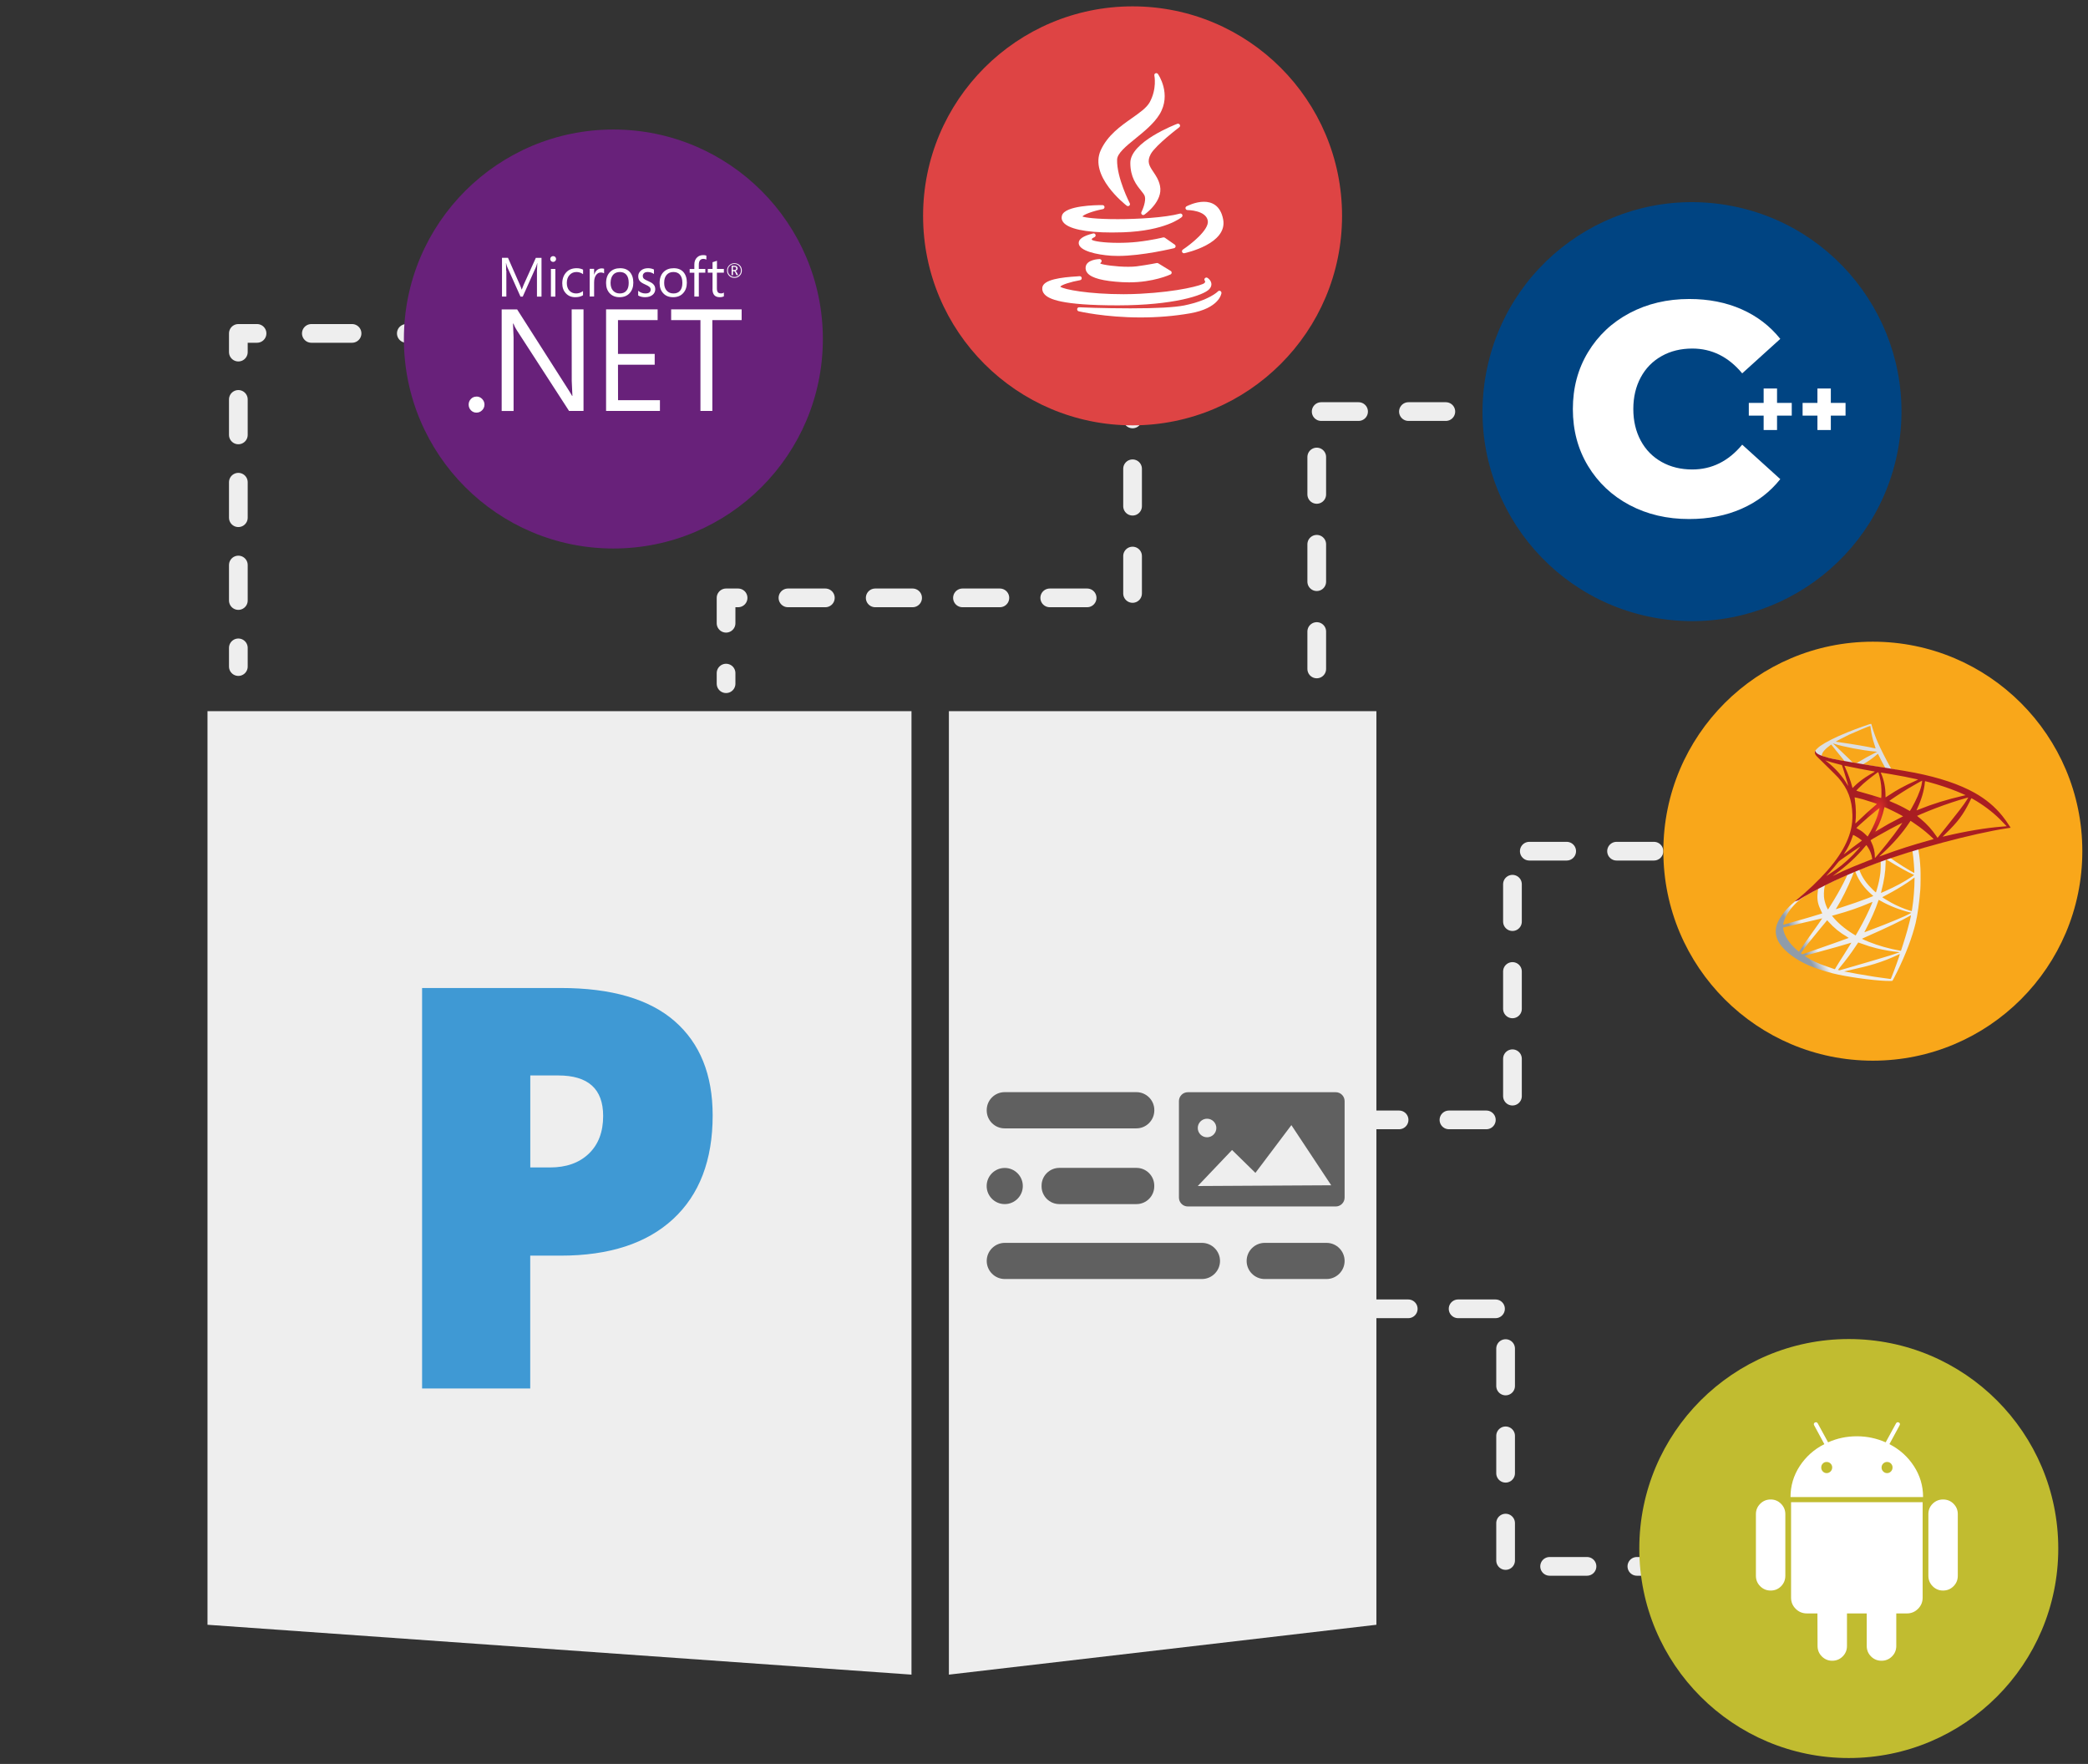 <?xml version="1.0" encoding="utf-8"?>
<!-- Generator: Adobe Illustrator 25.0.1, SVG Export Plug-In . SVG Version: 6.00 Build 0)  -->
<svg xmlns="http://www.w3.org/2000/svg" xmlns:xlink="http://www.w3.org/1999/xlink" version="1.1" id="Layer_1" x="0px" y="0px" viewBox="0 0 335 283" style="enable-background:new 0 0 335 283;" xml:space="preserve">
<rect x="0" y="0" width="335" height="283" fill="#333333" stroke="none"/>
<style type="text/css">
	.st0{fill:#EEEEEE;}
	
		.st1{fill:none;stroke:#EEEEEE;stroke-width:3;stroke-linecap:round;stroke-linejoin:round;stroke-miterlimit:10;stroke-dasharray:6,8;}
	.st2{fill:none;stroke:#EEEEEE;stroke-width:3;stroke-linecap:round;stroke-linejoin:round;}
	.st3{fill:none;stroke:#EEEEEE;stroke-width:3;stroke-linecap:round;stroke-linejoin:round;stroke-dasharray:6.53,8.707;}
	.st4{fill:none;stroke:#EEEEEE;stroke-width:3;stroke-linecap:round;stroke-linejoin:round;stroke-dasharray:5.694,7.591;}
	.st5{fill:#68217A;}
	.st6{fill:#DE4444;}
	.st7{fill:#004482;}
	.st8{fill:#F9A71A;}
	.st9{fill:#C1BC30;}
	.st10{fill:#FFFFFF;}
	.st11{fill:url(#SVGID_1_);}
	.st12{fill:url(#SVGID_2_);}
	.st13{fill:url(#SVGID_3_);}
	.st14{fill:#606060;}
	.st15{fill:#3F99D4;}
</style>
<g id="Aspose.PDF">
	<polygon class="st0" points="146.24,268.67 33.29,260.67 33.29,114.1 146.24,114.1  "/>
	<polygon class="st0" points="152.24,268.67 220.83,260.67 220.83,114.1 152.24,114.1  "/>
	<g id="lines_3_">
		<polyline class="st1" points="181.71,61.21 181.71,95.92 116.49,95.92 116.49,109.69   "/>
		<polyline class="st1" points="245.97,66.03 211.26,66.03 211.26,109.69   "/>
		<polyline class="st1" points="293.36,136.56 242.66,136.56 242.66,179.67 218.69,179.67   "/>
		<polyline class="st1" points="296.62,251.3 241.56,251.3 241.56,209.98 218.69,209.98   "/>
		<g>
			<g>
				<line class="st2" x1="83.43" y1="53.49" x2="80.43" y2="53.49"/>
				<line class="st3" x1="71.72" y1="53.49" x2="45.6" y2="53.49"/>
				<polyline class="st2" points="41.24,53.49 38.24,53.49 38.24,56.49     "/>
				<line class="st4" x1="38.24" y1="64.08" x2="38.24" y2="100.14"/>
				<line class="st2" x1="38.24" y1="103.94" x2="38.24" y2="106.94"/>
			</g>
		</g>
	</g>
	<g id="circles_3_">
		<circle class="st5" cx="98.41" cy="54.39" r="33.61"/>
		<circle class="st6" cx="181.71" cy="34.63" r="33.61"/>
		
			<ellipse transform="matrix(0.16 -0.987 0.987 0.16 162.85 323.466)" class="st7" cx="271.52" cy="66.03" rx="33.61" ry="33.61"/>
		<circle class="st8" cx="300.48" cy="136.56" r="33.61"/>
		<circle class="st9" cx="296.62" cy="248.44" r="33.61"/>
		<g id="java_3_">
			<path id="XMLID_32_" class="st10" d="M181.57,18.98c-1.81,1.27-3.86,2.72-4.96,5.11c-1.91,4.17,3.91,8.71,4.16,8.91     c0.06,0.04,0.13,0.07,0.2,0.07c0.07,0,0.15-0.03,0.21-0.07c0.12-0.1,0.15-0.26,0.08-0.39c-0.02-0.04-2.11-4.1-2.03-7.01     c0.03-1.01,1.45-2.16,2.95-3.38c1.38-1.12,2.94-2.38,3.85-3.86c2-3.26-0.22-6.46-0.25-6.49c-0.09-0.12-0.25-0.17-0.39-0.11     s-0.22,0.21-0.18,0.36c0,0.02,0.44,2.14-0.77,4.32C183.92,17.33,182.83,18.09,181.57,18.98z"/>
			<path id="XMLID_31_" class="st10" d="M189.2,20.42c0.13-0.1,0.17-0.27,0.09-0.41s-0.25-0.2-0.4-0.15     c-0.31,0.12-7.54,2.9-7.54,6.27c0,2.32,0.99,3.55,1.71,4.44c0.28,0.35,0.53,0.65,0.61,0.91c0.23,0.75-0.31,2.09-0.54,2.55     c-0.07,0.13-0.03,0.29,0.08,0.39c0.06,0.05,0.13,0.08,0.21,0.08c0.06,0,0.13-0.02,0.18-0.06c0.12-0.09,3.04-2.15,2.51-4.63     c-0.19-0.94-0.66-1.63-1.07-2.24c-0.63-0.94-1.09-1.62-0.4-2.88C185.48,23.23,189.17,20.45,189.2,20.42z"/>
			<path id="XMLID_30_" class="st10" d="M170.39,34.55c-0.12,0.37-0.07,0.74,0.17,1.06c0.78,1.09,3.56,1.69,7.81,1.69l0,0     c0.58,0,1.19-0.01,1.81-0.03c6.8-0.24,9.33-2.36,9.43-2.45c0.11-0.1,0.14-0.26,0.07-0.39c-0.07-0.13-0.22-0.2-0.37-0.16     c-2.4,0.65-6.87,0.89-9.98,0.89c-3.47,0-5.24-0.25-5.67-0.43c0.22-0.31,1.59-0.85,3.29-1.18c0.16-0.03,0.27-0.18,0.26-0.35     c-0.02-0.16-0.15-0.29-0.32-0.29C175.9,32.89,170.91,32.97,170.39,34.55z"/>
			<path id="XMLID_29_" class="st10" d="M193.16,32.37c-1.4,0-2.73,0.7-2.79,0.73c-0.13,0.07-0.2,0.22-0.16,0.36     s0.16,0.24,0.31,0.24c0.03,0,2.99,0.02,3.26,1.72c0.24,1.46-2.8,3.83-4,4.62c-0.13,0.09-0.18,0.25-0.12,0.39     c0.05,0.12,0.17,0.2,0.3,0.2c0.02,0,0.04,0,0.07-0.01c0.28-0.06,6.92-1.52,6.22-5.39C195.82,32.87,194.33,32.37,193.16,32.37z"/>
			<path id="XMLID_28_" class="st10" d="M188.61,39.57c0.02-0.12-0.03-0.25-0.13-0.32l-1.59-1.11c-0.08-0.05-0.18-0.07-0.27-0.05     c-0.02,0-1.68,0.44-4.1,0.71c-0.96,0.11-2.03,0.16-3.11,0.16c-2.42,0-4-0.28-4.23-0.49c-0.03-0.06-0.02-0.09-0.02-0.1     c0.04-0.12,0.27-0.25,0.41-0.31c0.16-0.06,0.25-0.23,0.2-0.39s-0.22-0.26-0.38-0.22c-1.6,0.39-2.38,0.92-2.32,1.6     c0.1,1.2,2.88,1.82,5.23,1.98c0.34,0.02,0.7,0.03,1.09,0.03l0,0c3.91,0,8.92-1.23,8.97-1.24     C188.49,39.79,188.58,39.69,188.61,39.57z"/>
			<path id="XMLID_27_" class="st10" d="M176.6,42.15c0.12-0.08,0.17-0.23,0.13-0.36c-0.04-0.14-0.17-0.23-0.32-0.23     c-0.21,0.01-2.09,0.09-2.23,1.29c-0.04,0.36,0.06,0.68,0.3,0.97c0.68,0.8,2.5,1.28,5.57,1.45c0.36,0.02,0.73,0.03,1.1,0.03     c3.91,0,6.54-1.22,6.65-1.27s0.18-0.16,0.18-0.27c0.01-0.12-0.05-0.23-0.15-0.29l-2.01-1.23c-0.07-0.04-0.15-0.06-0.23-0.04     c-0.01,0-1.29,0.27-3.22,0.53c-0.36,0.05-0.82,0.07-1.36,0.07c-1.93,0-4.07-0.31-4.48-0.52     C176.54,42.24,176.55,42.19,176.6,42.15z"/>
			<path id="XMLID_26_" class="st10" d="M179.35,48.99c8.95-0.01,13.75-1.6,14.67-2.6c0.33-0.35,0.36-0.69,0.33-0.91     c-0.07-0.54-0.56-0.87-0.62-0.9c-0.13-0.09-0.31-0.06-0.42,0.06c-0.1,0.12-0.11,0.3,0,0.42c0.06,0.07,0.09,0.19-0.08,0.36     c-0.37,0.35-4.1,1.39-10.31,1.71c-0.85,0.04-1.74,0.07-2.65,0.07c-5.56,0-9.63-0.76-10.16-1.21c0.21-0.3,1.65-0.77,3.18-1.04     c0.17-0.03,0.29-0.19,0.26-0.37s-0.19-0.29-0.36-0.27c-0.04,0.01-0.19,0.01-0.36,0.03c-2.53,0.15-5.44,0.5-5.6,1.8     c-0.05,0.4,0.07,0.76,0.35,1.07C168.27,47.97,170.23,48.99,179.35,48.99L179.35,48.99z"/>
			<path id="XMLID_25_" class="st10" d="M195.78,46.68c-0.13-0.06-0.28-0.03-0.37,0.07c-0.01,0.01-1.36,1.42-5.4,2.25     c-1.55,0.31-4.45,0.47-8.64,0.47s-8.18-0.16-8.22-0.17c-0.17-0.01-0.31,0.11-0.33,0.28c-0.02,0.16,0.08,0.32,0.24,0.36     c0.04,0.01,4.22,0.99,9.94,0.99c2.74,0,5.41-0.22,7.93-0.66c4.7-0.82,5.03-3.15,5.04-3.25C195.98,46.87,195.9,46.73,195.78,46.68     z"/>
		</g>
		<g id="CPP_3_">
			<g>
				<path class="st10" d="M261.45,81.03c-2.83-1.5-5.05-3.6-6.67-6.28c-1.62-2.68-2.43-5.73-2.43-9.12c0-3.4,0.81-6.44,2.43-9.12      c1.62-2.68,3.84-4.78,6.67-6.28s6.02-2.26,9.58-2.26c3.11,0,5.9,0.55,8.39,1.65c2.49,1.1,4.56,2.69,6.21,4.75l-6.11,5.53      c-2.2-2.65-4.87-3.98-8.01-3.98c-1.84,0-3.49,0.4-4.92,1.21c-1.44,0.81-2.56,1.95-3.35,3.42s-1.19,3.16-1.19,5.07      s0.4,3.6,1.19,5.07s1.91,2.61,3.35,3.42s3.08,1.21,4.92,1.21c3.14,0,5.81-1.33,8.01-3.98l6.11,5.53      c-1.65,2.07-3.72,3.66-6.21,4.75c-2.49,1.1-5.29,1.65-8.39,1.65C267.47,83.28,264.28,82.53,261.45,81.03z"/>
			</g>
			<g>
				<path class="st10" d="M287.47,66.68h-2.36v2.31h-2.15v-2.31h-2.38v-2.04h2.38v-2.31h2.15v2.31h2.36V66.68z"/>
				<path class="st10" d="M296.1,66.68h-2.36v2.31h-2.15v-2.31h-2.38v-2.04h2.38v-2.31h2.15v2.31h2.36V66.68z"/>
			</g>
		</g>
		<path id="NET_3_" class="st10" d="M107.68,51.36h4.7v14.57h1.91V51.36h4.7v-1.73h-11.31V51.36z M99.15,58.51h5.89v-1.73h-5.89    v-5.42h6.36v-1.73h-8.27v16.3h8.64V64.2h-6.72L99.15,58.51L99.15,58.51z M91.73,61.12l0.11,2.4h-0.05    c-0.11-0.22-0.34-0.58-0.66-1.09l-8.16-12.79h-2.48v16.3h1.91V54.16l-0.09-2.24h0.07c0.14,0.37,0.31,0.71,0.51,1.02l8.41,12.99    h2.32v-16.3h-1.9L91.73,61.12L91.73,61.12z M76.44,63.63c-0.35,0-0.64,0.12-0.89,0.38c-0.24,0.25-0.36,0.55-0.36,0.91    c0,0.34,0.13,0.66,0.36,0.9c0.24,0.25,0.54,0.38,0.89,0.38c0.36,0,0.66-0.13,0.91-0.38s0.38-0.56,0.38-0.91S77.6,64.26,77.35,64    c-0.24-0.25-0.57-0.39-0.91-0.38 M114.31,46.37c0,0.87,0.39,1.31,1.16,1.31c0.28,0,0.5-0.05,0.67-0.14v-0.61    c-0.13,0.1-0.3,0.15-0.46,0.14c-0.24,0-0.4-0.06-0.51-0.19c-0.1-0.12-0.15-0.34-0.15-0.63v-2.5h1.12v-0.6h-1.11v-1.31l-0.71,0.23    v1.08h-0.76v0.6h0.76v2.63L114.31,46.37z M111.41,47.58h0.71v-3.83h1.04v-0.6h-1.04v-0.68c0-0.63,0.25-0.94,0.74-0.94    c0.16,0,0.33,0.04,0.47,0.12v-0.64c-0.13-0.06-0.3-0.08-0.52-0.08c-0.38,0-0.7,0.11-0.96,0.36c-0.3,0.28-0.45,0.66-0.45,1.15v0.72    h-0.75v0.6h0.75v3.84L111.41,47.58z M106.56,45.38c0-0.57,0.14-1,0.42-1.31c0.27-0.29,0.62-0.43,1.06-0.43    c0.45,0,0.8,0.14,1.05,0.43c0.26,0.3,0.39,0.73,0.39,1.3c0,0.54-0.11,0.97-0.36,1.26c-0.24,0.3-0.6,0.45-1.07,0.45    c-0.45,0-0.81-0.15-1.08-0.45C106.69,46.33,106.56,45.91,106.56,45.38 M109.6,47.04c0.4-0.43,0.6-0.99,0.6-1.7    c0-0.72-0.19-1.28-0.56-1.7c-0.37-0.41-0.89-0.61-1.55-0.61c-0.67,0-1.21,0.2-1.61,0.59c-0.43,0.42-0.65,1.02-0.65,1.79    c0,0.68,0.19,1.22,0.57,1.63c0.39,0.43,0.92,0.64,1.59,0.64C108.67,47.68,109.21,47.47,109.6,47.04 M104.72,47.29    c0.27-0.22,0.42-0.56,0.41-0.9c0-0.33-0.11-0.6-0.33-0.81c-0.17-0.17-0.44-0.33-0.82-0.49c-0.34-0.14-0.56-0.27-0.67-0.37    c-0.12-0.11-0.18-0.26-0.18-0.46c0-0.18,0.07-0.33,0.21-0.45s0.33-0.17,0.57-0.17c0.38,0,0.71,0.11,1.01,0.32v-0.72    c-0.28-0.14-0.6-0.21-0.95-0.21c-0.45,0-0.84,0.12-1.13,0.37s-0.44,0.55-0.44,0.92c0,0.33,0.09,0.6,0.28,0.8    c0.16,0.17,0.42,0.34,0.79,0.5c0.36,0.16,0.6,0.29,0.73,0.41s0.19,0.26,0.19,0.43c0,0.41-0.28,0.62-0.85,0.62    c-0.42,0-0.81-0.14-1.15-0.43v0.76c0.31,0.18,0.68,0.27,1.1,0.27C104.01,47.68,104.42,47.55,104.72,47.29 M98.38,44.07    c0.26-0.29,0.63-0.43,1.06-0.43c0.45,0,0.8,0.14,1.05,0.43c0.26,0.3,0.38,0.73,0.38,1.3c0,0.54-0.11,0.97-0.36,1.26    c-0.24,0.3-0.6,0.45-1.07,0.45c-0.45,0-0.81-0.15-1.08-0.45s-0.4-0.71-0.4-1.25C97.97,44.81,98.11,44.37,98.38,44.07 M99.4,47.68    c0.68,0,1.21-0.21,1.61-0.64s0.6-0.99,0.6-1.7c0-0.72-0.19-1.28-0.56-1.7c-0.37-0.41-0.89-0.61-1.55-0.61    c-0.67,0-1.21,0.2-1.61,0.59c-0.43,0.42-0.65,1.02-0.65,1.79c0,0.68,0.19,1.22,0.57,1.63C98.2,47.46,98.73,47.68,99.4,47.68     M95.82,43.3c-0.22,0.17-0.38,0.43-0.48,0.75h-0.02v-0.92h-0.71v4.44h0.71v-2.25c0-0.52,0.11-0.92,0.33-1.21    c0.2-0.26,0.44-0.39,0.73-0.39c0.24,0,0.42,0.05,0.54,0.14v-0.74c-0.1-0.04-0.24-0.06-0.43-0.06    C96.25,43.07,96.02,43.15,95.82,43.3 M92.32,47.68c0.47,0,0.88-0.1,1.22-0.31V46.7c-0.34,0.25-0.7,0.38-1.09,0.38    c-0.45,0-0.82-0.15-1.1-0.45c-0.27-0.3-0.41-0.71-0.41-1.23c0-0.54,0.15-0.97,0.45-1.29c0.28-0.31,0.65-0.47,1.1-0.47    c0.38,0,0.75,0.12,1.06,0.35v-0.73c-0.3-0.15-0.64-0.23-1.03-0.23c-0.7,0-1.27,0.22-1.68,0.67s-0.63,1.04-0.63,1.76    c0,0.65,0.19,1.18,0.57,1.59C91.17,47.48,91.69,47.69,92.32,47.68 M88.39,47.59h0.71v-4.44h-0.71V47.59L88.39,47.59z M88.75,42.02    c0.12,0,0.24-0.05,0.33-0.14c0.09-0.09,0.14-0.21,0.14-0.33c0-0.12-0.05-0.24-0.14-0.33s-0.21-0.13-0.33-0.13    c-0.13,0-0.24,0.04-0.33,0.13c-0.09,0.09-0.14,0.2-0.14,0.33c0,0.14,0.05,0.25,0.14,0.33C88.51,41.98,88.63,42.02,88.75,42.02     M81.21,43.42l-0.03-1.21h0.02c0.06,0.29,0.13,0.5,0.19,0.64l2.12,4.74h0.36L86,42.81c0.05-0.13,0.12-0.33,0.19-0.6h0.02    l-0.06,1.2v4.18h0.73v-6.22h-0.91l-1.95,4.31c-0.08,0.17-0.17,0.42-0.3,0.76h-0.03c-0.05-0.17-0.14-0.42-0.28-0.74l-1.91-4.34    h-0.96v6.22h0.7v-4.16H81.21z M118.57,44.14c-0.2,0.2-0.45,0.3-0.74,0.3s-0.54-0.1-0.74-0.3s-0.31-0.45-0.31-0.75    c0-0.29,0.1-0.54,0.3-0.74s0.45-0.3,0.75-0.3c0.28-0.01,0.54,0.1,0.74,0.3s0.31,0.47,0.3,0.75    C118.88,43.7,118.77,43.95,118.57,44.14 M117.84,42.23c-0.32-0.01-0.62,0.11-0.85,0.34c-0.22,0.22-0.35,0.52-0.34,0.84    c0,0.34,0.11,0.61,0.34,0.84s0.51,0.33,0.84,0.33c0.32,0.01,0.62-0.11,0.85-0.34c0.23-0.23,0.34-0.5,0.34-0.84    s-0.11-0.63-0.34-0.84C118.46,42.34,118.16,42.23,117.84,42.23 M117.81,43.32h-0.23v-0.51h0.19c0.13,0,0.22,0.02,0.28,0.07    c0.05,0.04,0.07,0.1,0.07,0.19C118.12,43.24,118.02,43.32,117.81,43.32 M117.97,43.46L117.97,43.46c0.12-0.03,0.22-0.08,0.28-0.15    c0.07-0.07,0.1-0.17,0.1-0.26c0-0.11-0.04-0.21-0.12-0.28c-0.1-0.09-0.24-0.13-0.43-0.13h-0.42v1.5h0.21v-0.63h0.14    c0.1,0,0.19,0.09,0.27,0.27l0.16,0.36h0.26l-0.2-0.4C118.14,43.57,118.05,43.48,117.97,43.46"/>
		<g id="Android_3_">
			<g>
				<path class="st10" d="M284.09,240.57c-0.66,0-1.22,0.23-1.68,0.69s-0.69,1.01-0.69,1.66v9.89c0,0.66,0.23,1.22,0.69,1.68      c0.46,0.46,1.02,0.69,1.68,0.69s1.21-0.23,1.67-0.69c0.45-0.46,0.68-1.02,0.68-1.68v-9.89c0-0.64-0.23-1.2-0.69-1.66      S284.74,240.57,284.09,240.57z"/>
				<path class="st10" d="M303.14,231.69l1.63-3.01c0.11-0.2,0.07-0.35-0.11-0.46c-0.2-0.09-0.35-0.05-0.46,0.14l-1.66,3.04      c-1.46-0.64-3-0.97-4.62-0.97c-1.63,0-3.17,0.32-4.62,0.97l-1.66-3.04c-0.11-0.18-0.26-0.23-0.46-0.14      c-0.18,0.11-0.22,0.26-0.11,0.46l1.63,3.01c-1.66,0.84-2.97,2.02-3.96,3.53c-0.98,1.51-1.47,3.16-1.47,4.96h21.27      c0-1.79-0.49-3.45-1.47-4.96C306.09,233.71,304.78,232.53,303.14,231.69z M293.7,236.07c-0.18,0.18-0.39,0.27-0.63,0.27      c-0.25,0-0.45-0.09-0.62-0.27c-0.17-0.18-0.25-0.39-0.25-0.63c0-0.25,0.08-0.46,0.25-0.63c0.17-0.18,0.38-0.26,0.62-0.26      c0.25,0,0.46,0.09,0.63,0.26c0.18,0.18,0.26,0.39,0.26,0.63S293.87,235.89,293.7,236.07z M303.39,236.07      c-0.17,0.18-0.38,0.27-0.62,0.27c-0.25,0-0.46-0.09-0.63-0.27c-0.18-0.18-0.26-0.39-0.26-0.63c0-0.25,0.09-0.46,0.26-0.63      c0.18-0.18,0.39-0.26,0.63-0.26c0.25,0,0.45,0.09,0.62,0.26c0.17,0.18,0.25,0.39,0.25,0.63S303.56,235.89,303.39,236.07z"/>
				<path class="st10" d="M287.36,256.32c0,0.71,0.25,1.3,0.74,1.79c0.49,0.49,1.09,0.74,1.79,0.74h1.7l0.02,5.22      c0,0.66,0.23,1.22,0.69,1.68s1.01,0.69,1.66,0.69c0.66,0,1.22-0.23,1.68-0.69s0.69-1.02,0.69-1.68v-5.22h3.17v5.22      c0,0.66,0.23,1.22,0.69,1.68s1.02,0.69,1.68,0.69s1.22-0.23,1.68-0.69s0.69-1.02,0.69-1.68v-5.22h1.72      c0.69,0,1.28-0.25,1.77-0.74s0.74-1.09,0.74-1.79V241h-21.11L287.36,256.32L287.36,256.32z"/>
				<path class="st10" d="M311.74,240.57c-0.64,0-1.2,0.23-1.66,0.68s-0.69,1.01-0.69,1.67v9.89c0,0.66,0.23,1.22,0.69,1.68      c0.46,0.46,1.01,0.69,1.66,0.69c0.66,0,1.22-0.23,1.68-0.69s0.69-1.02,0.69-1.68v-9.89c0-0.66-0.23-1.21-0.69-1.67      S312.4,240.57,311.74,240.57z"/>
			</g>
		</g>
		<g transform="matrix(.569 0 0 .569 199.451 -82.735)">
			
				<linearGradient id="SVGID_1_" gradientUnits="userSpaceOnUse" x1="-19528.707" y1="-19197.475" x2="-19503.549" y2="-19212.34" gradientTransform="matrix(0.119 0 0 0.119 2479.868 2694.288)">
				<stop offset="0" style="stop-color:#909CA9"/>
				<stop offset="1" style="stop-color:#EDEDEE"/>
			</linearGradient>
			<path class="st11" d="M191.99,383.35l-14.52,4.74l-12.63,5.57l-3.53,0.93c-0.9,0.86-1.84,1.72-2.86,2.6     c-1.12,0.97-2.16,1.84-2.96,2.48c-0.89,0.7-2.21,2.02-2.88,2.85c-1,1.25-1.79,2.58-2.13,3.6c-0.6,1.84-0.31,3.71,0.86,5.43     c1.49,2.19,4.47,4.43,7.93,5.96c1.77,0.78,4.74,1.78,6.98,2.34c3.72,0.94,10.92,1.96,14.88,2.12c0.8,0.03,1.88,0.03,1.92,0     c0.09-0.06,0.7-1.23,1.42-2.69c2.44-4.97,4.19-9.64,5.15-13.62c0.57-2.41,1.02-5.63,1.32-9.44c0.08-1.06,0.11-4.63,0.04-5.84     c-0.1-1.98-0.27-3.58-0.55-5.15c-0.04-0.23-0.06-0.44-0.03-0.45c0.04-0.03,0.18-0.08,1.96-0.59L191.99,383.35L191.99,383.35     L191.99,383.35L191.99,383.35z M188.67,385.3c0.13,0,0.48,3.37,0.57,5.5c0.02,0.45,0.01,0.75-0.01,0.75     c-0.09,0-1.85-1.04-3.12-1.83c-1.1-0.69-3.18-2.07-3.51-2.34c-0.11-0.08-0.1-0.09,0.8-0.4     C184.93,386.46,188.55,385.3,188.67,385.3z M181.27,387.73c0.1,0,0.35,0.14,0.95,0.52c2.26,1.42,5.33,3.13,6.65,3.7     c0.41,0.18,0.45,0.11-0.48,0.75c-2,1.36-4.49,2.7-7.54,4.05c-0.54,0.24-0.99,0.43-1,0.43c-0.02,0,0.04-0.27,0.13-0.6     c0.74-2.73,1.15-5.5,1.17-7.71c0.01-1.1,0.01-1.1,0.11-1.13C181.25,387.73,181.26,387.73,181.27,387.73L181.27,387.73z      M179.75,388.31c0.07,0.07,0.02,2.52-0.07,3.19c-0.2,1.6-0.5,3.09-1.01,4.77c-0.12,0.41-0.23,0.75-0.25,0.77     c-0.04,0.05-1.55-1.42-2.04-1.99c-0.86-0.99-1.53-1.98-2.02-2.94c-0.25-0.49-0.65-1.46-0.61-1.49     C173.92,390.51,179.71,388.27,179.75,388.31L179.75,388.31z M172.57,391.13c0.01,0,0.02,0,0.03,0.01c0.02,0.02,0.1,0.2,0.16,0.4     c0.35,0.95,1.14,2.36,1.82,3.26c0.75,0.99,1.72,2.04,2.53,2.73c0.26,0.22,0.5,0.43,0.54,0.46c0.07,0.07,0.09,0.05-1.7,0.74     c-2.07,0.79-4.33,1.58-6.92,2.41c-0.62,0.2-1.24,0.4-1.85,0.6c-0.1,0.03-0.07-0.02,0.22-0.47c1.28-2.01,3.24-5.95,4.33-8.74     c0.19-0.48,0.37-0.97,0.41-1.08c0.04-0.15,0.1-0.21,0.24-0.29C172.46,391.16,172.54,391.13,172.57,391.13L172.57,391.13z      M170.38,392.05c0.03,0.02-0.53,1.2-1.08,2.27c-1.06,2.07-2.23,4.12-3.79,6.6c-0.26,0.43-0.52,0.82-0.55,0.87     c-0.05,0.08-0.08,0.05-0.25-0.29c-0.37-0.74-0.68-1.68-0.85-2.55c-0.16-0.86-0.13-2.35,0.05-3.27c0.14-0.68,0.13-0.67,0.46-0.83     C165.79,394.13,170.33,392,170.38,392.05L170.38,392.05z M189.31,392.81v0.46c0,2.45-0.26,5.81-0.65,8.25     c-0.07,0.43-0.12,0.78-0.13,0.79c0,0-0.32-0.09-0.69-0.2c-1.65-0.52-3.43-1.27-5.05-2.16c-1.06-0.58-2.61-1.54-2.57-1.58     c0.01-0.01,0.47-0.25,1.01-0.54c2.15-1.12,4.21-2.33,6-3.52c0.67-0.45,1.68-1.17,1.9-1.37L189.31,392.81L189.31,392.81z      M162.09,396.06c0.04,0,0.03,0.09-0.03,0.48c-0.04,0.29-0.1,0.81-0.12,1.17c-0.09,1.6,0.18,2.79,0.97,4.41     c0.22,0.45,0.4,0.82,0.38,0.83c-0.08,0.07-7.34,2.2-9.62,2.82c-0.68,0.19-1.27,0.35-1.32,0.36c-0.08,0.02-0.09,0.01-0.05-0.18     c0.25-1.61,1.48-3.72,3.19-5.5c1.14-1.19,2.05-1.88,3.61-2.77c1.12-0.64,2.84-1.59,2.97-1.64     C162.07,396.06,162.08,396.06,162.09,396.06L162.09,396.06z M179.21,399.12c0.01-0.01,0.27,0.13,0.59,0.32     c2.35,1.36,5.62,2.62,8.41,3.27l0.25,0.05l-0.35,0.2c-1.46,0.81-6.26,2.81-11.16,4.64c-0.71,0.26-1.42,0.53-1.55,0.58     c-0.13,0.05-0.25,0.09-0.25,0.08c0-0.01,0.2-0.4,0.45-0.87c1.37-2.57,2.75-5.7,3.46-7.87     C179.15,399.32,179.2,399.13,179.21,399.12L179.21,399.12z M177.47,399.69c0.01,0.01-0.08,0.24-0.19,0.5     c-0.95,2.32-2.21,4.84-3.81,7.67c-0.41,0.72-0.75,1.31-0.76,1.31c-0.01,0-0.34-0.2-0.74-0.44c-2.33-1.43-4.39-3.18-5.74-4.88     l-0.2-0.24l1-0.27c3.58-0.98,6.62-2.03,9.64-3.33C177.1,399.84,177.46,399.69,177.47,399.69z M188.31,403.48     C188.31,403.48,188.32,403.49,188.31,403.48c0.01,0.25-0.55,2.51-1.01,4.15c-0.38,1.37-0.71,2.45-1.32,4.35     c-0.26,0.83-0.49,1.53-0.5,1.53c-0.01,0-0.08-0.01-0.14-0.03c-3.26-0.59-6.18-1.42-8.92-2.51c-0.77-0.31-1.87-0.8-1.93-0.86     c-0.02-0.02,0.64-0.33,1.47-0.69c4.99-2.18,10.17-4.66,11.95-5.73C188.11,403.55,188.28,403.48,188.31,403.48L188.31,403.48z      M163.28,404.34c0.02,0.02-1.37,2.03-3.33,4.76c-0.68,0.95-1.47,2.07-1.77,2.49c-0.3,0.42-0.75,1.08-1,1.47l-0.46,0.71     l-0.49-0.42c-0.58-0.48-1.59-1.51-2.04-2.09c-0.94-1.17-1.58-2.41-1.83-3.54c-0.12-0.53-0.12-0.79-0.01-0.82     c0.16-0.04,3.09-0.74,5.84-1.37c1.53-0.35,3.29-0.77,3.93-0.92C162.75,404.46,163.27,404.34,163.28,404.34L163.28,404.34z      M164.68,404.87l0.35,0.4c1.58,1.77,3.19,3.07,5.15,4.21c0.35,0.2,0.61,0.37,0.59,0.38c-0.08,0.05-6.78,2.44-9.89,3.51     c-1.74,0.61-3.18,1.11-3.19,1.11c-0.01,0-0.11-0.07-0.22-0.14l-0.2-0.14l0.32-0.46c1.03-1.49,2.33-3.13,5.15-6.53L164.68,404.87     L164.68,404.87z M173.44,411.14c0.01-0.01,0.49,0.16,1.09,0.38c1.43,0.54,2.56,0.88,4.07,1.26c1.87,0.47,4.57,0.93,6.16,1.06     c0.24,0.02,0.37,0.04,0.33,0.08c-0.08,0.04-1.69,0.58-2.88,0.95c-1.89,0.59-7.65,2.29-12.35,3.64c-0.87,0.25-1.61,0.46-1.66,0.47     c-0.11,0.02-0.47-0.08-0.47-0.12c0-0.02,0.26-0.36,0.58-0.74c1.58-1.89,3.15-3.99,4.46-5.99     C173.13,411.6,173.44,411.15,173.44,411.14L173.44,411.14z M171.51,411.2c0.01,0.01-0.77,1.26-2.13,3.41     c-0.58,0.91-1.23,1.94-1.46,2.3c-0.22,0.35-0.55,0.9-0.74,1.21l-0.32,0.56l-0.16-0.04c-0.4-0.11-3.17-1.09-3.91-1.38     c-0.91-0.36-1.85-0.8-2.56-1.17c-0.88-0.47-1.98-1.17-1.89-1.2c0.02-0.01,1.53-0.42,3.34-0.91c4.81-1.31,7.47-2.06,9.22-2.61     C171.22,411.26,171.5,411.18,171.51,411.2L171.51,411.2z M185.17,414.4h0.01c0.04,0.11-1.73,5.05-2.38,6.61     c-0.14,0.35-0.2,0.44-0.27,0.43c-0.19-0.01-2.77-0.37-4.33-0.6c-2.73-0.42-7.32-1.22-8.47-1.48l-0.26-0.05l1.63-0.37     c3.51-0.79,5.2-1.22,6.91-1.74c2.16-0.66,4.3-1.48,6.46-2.49C184.81,414.53,185.09,414.41,185.17,414.4L185.17,414.4z"/>
			
				<linearGradient id="SVGID_2_" gradientUnits="userSpaceOnUse" x1="-19527.715" y1="-19689.879" x2="-19507.471" y2="-19689.879" gradientTransform="matrix(0.119 0 0 0.119 2479.868 2694.288)">
				<stop offset="0" style="stop-color:#939FAB"/>
				<stop offset="1" style="stop-color:#DCDEE1"/>
			</linearGradient>
			<path class="st12" d="M177.02,349.51c-0.24-0.03-4.14,1.37-6.65,2.39c-3.39,1.38-6.02,2.7-7.65,3.84     c-0.6,0.43-1.36,1.19-1.48,1.48c-0.04,0.11-0.07,0.24-0.07,0.37l1.47,1.39l3.5,1.12l8.33,1.49l9.53,1.64l0.1-0.82     c-0.03,0-0.05-0.01-0.09-0.01l-1.25-0.2l-0.25-0.45c-1.3-2.28-2.72-5.11-3.56-7.02c-0.65-1.48-1.26-3.19-1.6-4.42     C177.16,349.56,177.14,349.52,177.02,349.51L177.02,349.51L177.02,349.51L177.02,349.51z M176.84,350.07h0.01     c0.01,0.01,0.05,0.32,0.1,0.68c0.19,1.54,0.53,3.02,1.06,4.62c0.41,1.21,0.41,1.14-0.07,1c-1.12-0.31-6.13-1.17-9.77-1.68     c-0.58-0.08-1.08-0.15-1.08-0.16c-0.04-0.04,2.62-1.44,3.8-1.99C172.41,351.85,176.53,350.12,176.84,350.07L176.84,350.07z      M166.26,354.99l0.43,0.14c2.33,0.79,8.18,1.91,11.4,2.17c0.36,0.03,0.67,0.07,0.68,0.07c0.01,0.01-0.3,0.18-0.69,0.36     c-1.56,0.78-3.27,1.73-4.46,2.47c-0.35,0.22-0.67,0.4-0.71,0.4c-0.04,0-0.27-0.04-0.52-0.08l-0.44-0.07l-1.1-1.08     c-1.93-1.88-3.45-3.33-4.03-3.87L166.26,354.99z M165.82,355.33l1.55,1.93c0.84,1.06,1.7,2.11,1.89,2.34     c0.19,0.23,0.34,0.42,0.33,0.43c-0.04,0.03-2.24-0.4-3.4-0.66c-1.2-0.27-1.69-0.41-2.43-0.64l-0.6-0.2v-0.15     c0.01-0.74,0.94-1.83,2.52-2.95L165.82,355.33L165.82,355.33z M178.97,357.96c0.04,0,0.1,0.1,0.23,0.4     c0.37,0.82,1.54,3.04,1.82,3.47c0.09,0.14,0.24,0.15-1.31-0.1c-3.72-0.6-4.92-0.8-4.92-0.82c0-0.01,0.11-0.09,0.25-0.16     c1.15-0.64,2.32-1.45,3.35-2.32c0.25-0.21,0.48-0.41,0.53-0.44C178.94,357.96,178.96,357.95,178.97,357.96L178.97,357.96z"/>
			
				<radialGradient id="SVGID_3_" cx="-3371.363" cy="-10188.099" r="26.877" gradientTransform="matrix(-0.114 -0.017 0.035 -0.228 151.026 -2005.351)" gradientUnits="userSpaceOnUse">
				<stop offset="0" style="stop-color:#EE352C"/>
				<stop offset="1" style="stop-color:#A91D22"/>
			</radialGradient>
			<path class="st13" d="M161.31,357.07c0,0-0.24,0.38-0.01,0.95c0.14,0.35,0.56,0.78,1.03,1.22c0,0,4.88,4.76,5.48,5.44     c2.7,3.12,3.87,6.19,3.98,10.43c0.07,2.72-0.45,5.11-1.73,7.89c-2.28,4.98-7.1,10.48-14.53,16.58l1.09-0.36     c0.7-0.53,1.66-1.09,3.9-2.32c5.17-2.83,10.99-5.43,18.12-8.11c10.27-3.86,27.16-8.38,36.77-9.85l1-0.15l-0.15-0.24     c-0.88-1.36-1.48-2.21-2.21-3.11c-2.11-2.61-4.66-4.73-7.79-6.49c-4.3-2.4-9.87-4.28-16.91-5.67c-1.33-0.26-4.25-0.77-6.62-1.13     c-5.03-0.78-8.27-1.32-11.85-1.93c-1.28-0.22-3.2-0.55-4.48-0.82c-0.66-0.14-1.92-0.44-2.91-0.78     C162.7,358.31,161.55,358,161.31,357.07L161.31,357.07z M164.14,359.81c0.01-0.01,0.19,0.05,0.42,0.13     c0.42,0.14,0.95,0.31,1.59,0.48c0.48,0.13,0.96,0.26,1.45,0.38c0.66,0.16,1.21,0.32,1.22,0.32c0.08,0.08,1.19,3.62,1.56,4.98     c0.14,0.52,0.25,0.95,0.24,0.95c-0.01,0.01-0.13-0.18-0.27-0.43c-1.28-2.26-3.31-4.55-5.66-6.4     C164.37,360.02,164.14,359.83,164.14,359.81L164.14,359.81z M169.54,361.31c0.05,0,0.3,0.03,0.59,0.1     c1.87,0.42,5.21,1.05,7.35,1.42c0.36,0.05,0.65,0.12,0.65,0.14c0,0.02-0.13,0.1-0.3,0.19c-0.36,0.19-1.82,1.05-2.3,1.38     c-1.22,0.81-2.32,1.69-3.11,2.48c-0.32,0.32-0.59,0.58-0.59,0.58s-0.07-0.19-0.12-0.42c-0.39-1.53-1.22-3.79-1.96-5.38     c-0.12-0.25-0.22-0.48-0.22-0.5C169.53,361.32,169.53,361.31,169.54,361.31L169.54,361.31z M179.05,363.12     c0.07,0.02,0.18,0.4,0.4,1.22c0.41,1.59,0.59,3.37,0.53,5.03c-0.02,0.46-0.04,0.89-0.07,0.94l-0.03,0.11l-0.57-0.19     c-1.17-0.37-3.08-0.93-4.72-1.39c-0.93-0.25-1.69-0.48-1.69-0.5c0-0.07,1.36-1.43,1.94-1.94     C175.94,365.41,178.95,363.08,179.05,363.12L179.05,363.12z M179.8,363.23c0.03-0.03,4.54,0.75,6.6,1.14     c1.53,0.3,3.74,0.76,3.87,0.81c0.07,0.02-0.16,0.15-0.9,0.48c-2.9,1.31-5.05,2.48-7.19,3.91c-0.56,0.37-1.03,0.68-1.04,0.68     c-0.01,0-0.02-0.32-0.02-0.7c0-2.09-0.42-4.19-1.19-5.97C179.86,363.4,179.79,363.24,179.8,363.23z M191.47,365.53     c0.03,0.03-0.11,0.92-0.24,1.45c-0.4,1.64-1.46,4.06-2.77,6.34c-0.23,0.41-0.44,0.74-0.46,0.75c-0.02,0.01-0.32-0.15-0.66-0.35     c-1.27-0.75-2.72-1.45-4.3-2.11c-0.44-0.19-0.82-0.34-0.83-0.36c-0.08-0.07,3.46-2.4,5.32-3.52     C189.01,366.83,191.43,365.49,191.47,365.53L191.47,365.53z M192.3,365.66c0.1,0,2.1,0.55,3.14,0.86     c2.58,0.77,5.54,1.85,7.47,2.73l0.8,0.36l-0.56,0.13c-4.72,1.09-8.76,2.34-12.65,3.92c-0.32,0.13-0.6,0.24-0.63,0.24     c-0.02,0,0.09-0.25,0.23-0.56c1.17-2.49,1.93-5.09,2.12-7.31C192.24,365.83,192.27,365.66,192.3,365.66L192.3,365.66z      M172.42,370.23c0.03-0.03,1.56,0.33,2.38,0.56c1.25,0.35,3.91,1.24,3.91,1.31c0,0.01-0.3,0.26-0.65,0.57     c-1.44,1.2-2.82,2.46-4.48,4.06c-0.49,0.47-0.91,0.86-0.93,0.86c-0.02,0-0.03-0.07-0.02-0.15c0.25-1.84,0.2-4.21-0.15-6.62     C172.44,370.5,172.41,370.24,172.42,370.23z M204.47,370.26c0.02,0.02-0.7,1.16-1.16,1.81c-0.66,0.94-1.62,2.2-3.81,4.94     c-1.15,1.45-2.45,3.08-2.88,3.63c-0.44,0.55-0.8,1.01-0.81,1.01c-0.01,0-0.15-0.2-0.31-0.44c-1.23-1.84-2.7-3.46-4.44-4.91     c-0.33-0.27-0.69-0.57-0.81-0.66c-0.12-0.09-0.22-0.18-0.22-0.19c0-0.03,1.87-0.83,3.28-1.4c2.48-1.01,5.86-2.22,8.4-3     C203.04,370.65,204.45,370.24,204.47,370.26L204.47,370.26z M205.32,370.48c0.04-0.01,0.31,0.12,0.63,0.31     c2.67,1.53,5.28,3.49,7.34,5.51c0.58,0.57,2.02,2.06,2,2.07c0,0-0.5,0.04-1.1,0.09c-4.62,0.35-10.54,1.33-16.22,2.7     c-0.38,0.09-0.72,0.16-0.75,0.16c-0.02,0,0.41-0.43,0.94-0.94c3.34-3.22,4.86-5.25,6.66-8.87     C205.08,370.98,205.3,370.51,205.32,370.48C205.31,370.48,205.31,370.48,205.32,370.48L205.32,370.48z M180.88,372.98     c0.15,0.03,1.58,0.7,2.66,1.24c0.99,0.49,2.47,1.28,2.55,1.35c0.01,0.01-0.52,0.29-1.16,0.6c-2.06,1.03-3.83,2.01-5.67,3.13     c-0.53,0.32-0.97,0.58-0.98,0.58c-0.04,0-0.03-0.04,0.26-0.58c0.99-1.8,1.78-3.95,2.23-6.05     C180.8,373.09,180.85,372.98,180.88,372.98L180.88,372.98z M179.45,373.25c0.03,0.03-0.34,1.38-0.57,2.12     c-0.45,1.39-1.21,3.14-1.94,4.46c-0.18,0.31-0.44,0.76-0.58,1.01l-0.27,0.44l-0.61-0.59c-0.71-0.69-1.3-1.12-2.04-1.5     c-0.3-0.15-0.53-0.29-0.53-0.31c0-0.09,1.88-1.79,3.31-3.02C177.25,374.96,179.42,373.21,179.45,373.25L179.45,373.25z      M188.18,376.84l0.54,0.35c1.23,0.8,2.68,1.87,3.79,2.8c0.63,0.52,1.83,1.6,2.07,1.87l0.13,0.14l-0.89,0.25     c-5.03,1.39-8.91,2.63-13.44,4.3c-0.5,0.19-0.93,0.34-0.97,0.34c-0.07,0-0.12,0.05,1.01-0.99c2.9-2.67,5.47-5.61,7.37-8.47     L188.18,376.84L188.18,376.84z M185.88,377.41c0.02,0.02-1.48,2.14-2.38,3.34c-1.08,1.43-2.99,3.82-4.3,5.38     c-0.55,0.65-1.02,1.19-1.04,1.2c-0.03,0.01-0.04-0.15-0.04-0.41c0-1.33-0.34-2.74-0.93-3.95c-0.25-0.5-0.3-0.63-0.24-0.68     c0.21-0.19,3.4-2.01,5.42-3.09C183.72,378.46,185.85,377.38,185.88,377.41L185.88,377.41z M172.01,380.81     c0.03,0,0.29,0.13,0.57,0.29c0.7,0.38,1.33,0.81,1.89,1.27c0.02,0.02-0.26,0.25-0.64,0.53c-1.04,0.75-2.62,1.94-3.54,2.68     c-0.97,0.77-1,0.79-0.89,0.63c0.72-1.11,1.09-1.73,1.47-2.54c0.34-0.71,0.68-1.56,0.92-2.29     C171.88,381.05,171.99,380.81,172.01,380.81L172.01,380.81z M175.71,383.71c0.05-0.01,0.12,0.09,0.42,0.53     c0.63,0.93,1.11,2.18,1.23,3.19l0.02,0.22l-1.5,0.58c-2.69,1.04-5.17,2.07-6.85,2.84c-0.47,0.22-1.29,0.61-1.83,0.88     c-0.54,0.27-0.98,0.48-0.98,0.47s0.34-0.26,0.76-0.57c3.28-2.38,6.12-4.99,8.25-7.61c0.23-0.27,0.44-0.53,0.46-0.54     L175.71,383.71L175.71,383.71z M174.01,384.12c0.04,0.04-1.21,1.46-2.06,2.33c-2.12,2.16-4.21,3.85-6.82,5.5     c-0.33,0.21-0.63,0.39-0.66,0.42c-0.08,0.04,0.02-0.07,1.16-1.31c0.72-0.78,1.27-1.44,1.9-2.25c0.42-0.54,0.49-0.61,1.1-1.04     C170.25,386.6,173.97,384.08,174.01,384.12z"/>
		</g>
	</g>
	<g id="shape">
		<g>
			<path class="st14" d="M214.31,175.23h-23.74c-0.78,0-1.42,0.64-1.42,1.42v15.49c0,0.78,0.64,1.42,1.42,1.42h23.74     c0.78,0,1.42-0.64,1.42-1.42v-15.49C215.73,175.87,215.09,175.23,214.31,175.23z M193.66,179.48c0.82,0,1.49,0.67,1.49,1.49     c0,0.82-0.67,1.49-1.49,1.49c-0.82,0-1.49-0.67-1.49-1.49C192.17,180.15,192.84,179.48,193.66,179.48z M192.17,190.28l5.5-5.78     l3.75,3.67l5.77-7.66l6.39,9.65L192.17,190.28z"/>
			<g id="Lines_2_">
				<path class="st14" d="M182.34,193.18h-12.38c-1.57,0-2.85-1.28-2.85-2.85v-0.11c0-1.57,1.28-2.85,2.85-2.85h12.38      c1.57,0,2.85,1.28,2.85,2.85v0.11C185.19,191.9,183.91,193.18,182.34,193.18z"/>
				<circle class="st14" cx="161.2" cy="190.28" r="2.9"/>
				<g>
					<path class="st14" d="M182.33,181.03h-21.15c-1.58,0-2.87-1.29-2.87-2.87v-0.07c0-1.58,1.29-2.87,2.87-2.87h21.15       c1.58,0,2.87,1.29,2.87,2.87v0.07C185.19,179.74,183.9,181.03,182.33,181.03z"/>
				</g>
				<g>
					<path class="st14" d="M192.84,205.2h-31.63c-1.6,0-2.9-1.31-2.9-2.9l0,0c0-1.6,1.31-2.9,2.9-2.9h31.63c1.6,0,2.9,1.31,2.9,2.9       l0,0C195.74,203.89,194.43,205.2,192.84,205.2z"/>
				</g>
			</g>
		</g>
		<path class="st14" d="M212.83,205.2h-9.92c-1.6,0-2.9-1.31-2.9-2.9l0,0c0-1.6,1.31-2.9,2.9-2.9h9.92c1.6,0,2.9,1.31,2.9,2.9l0,0    C215.73,203.89,214.43,205.2,212.83,205.2z"/>
	</g>
	<g>
		<path class="st15" d="M114.34,178.95c0,7.18-2.12,12.72-6.35,16.63c-4.23,3.91-10.25,5.87-18.04,5.87h-4.88v21.31H67.72v-64.25    h22.24c8.11,0,14.21,1.77,18.28,5.32C112.31,167.38,114.34,172.42,114.34,178.95z M85.08,187.3h3.16c2.61,0,4.68-0.73,6.22-2.2    s2.31-3.49,2.31-6.06c0-4.34-2.4-6.5-7.21-6.5h-4.48V187.3z"/>
	</g>
</g>
<g>
</g>
<g>
</g>
<g>
</g>
<g>
</g>
<g>
</g>
</svg>
